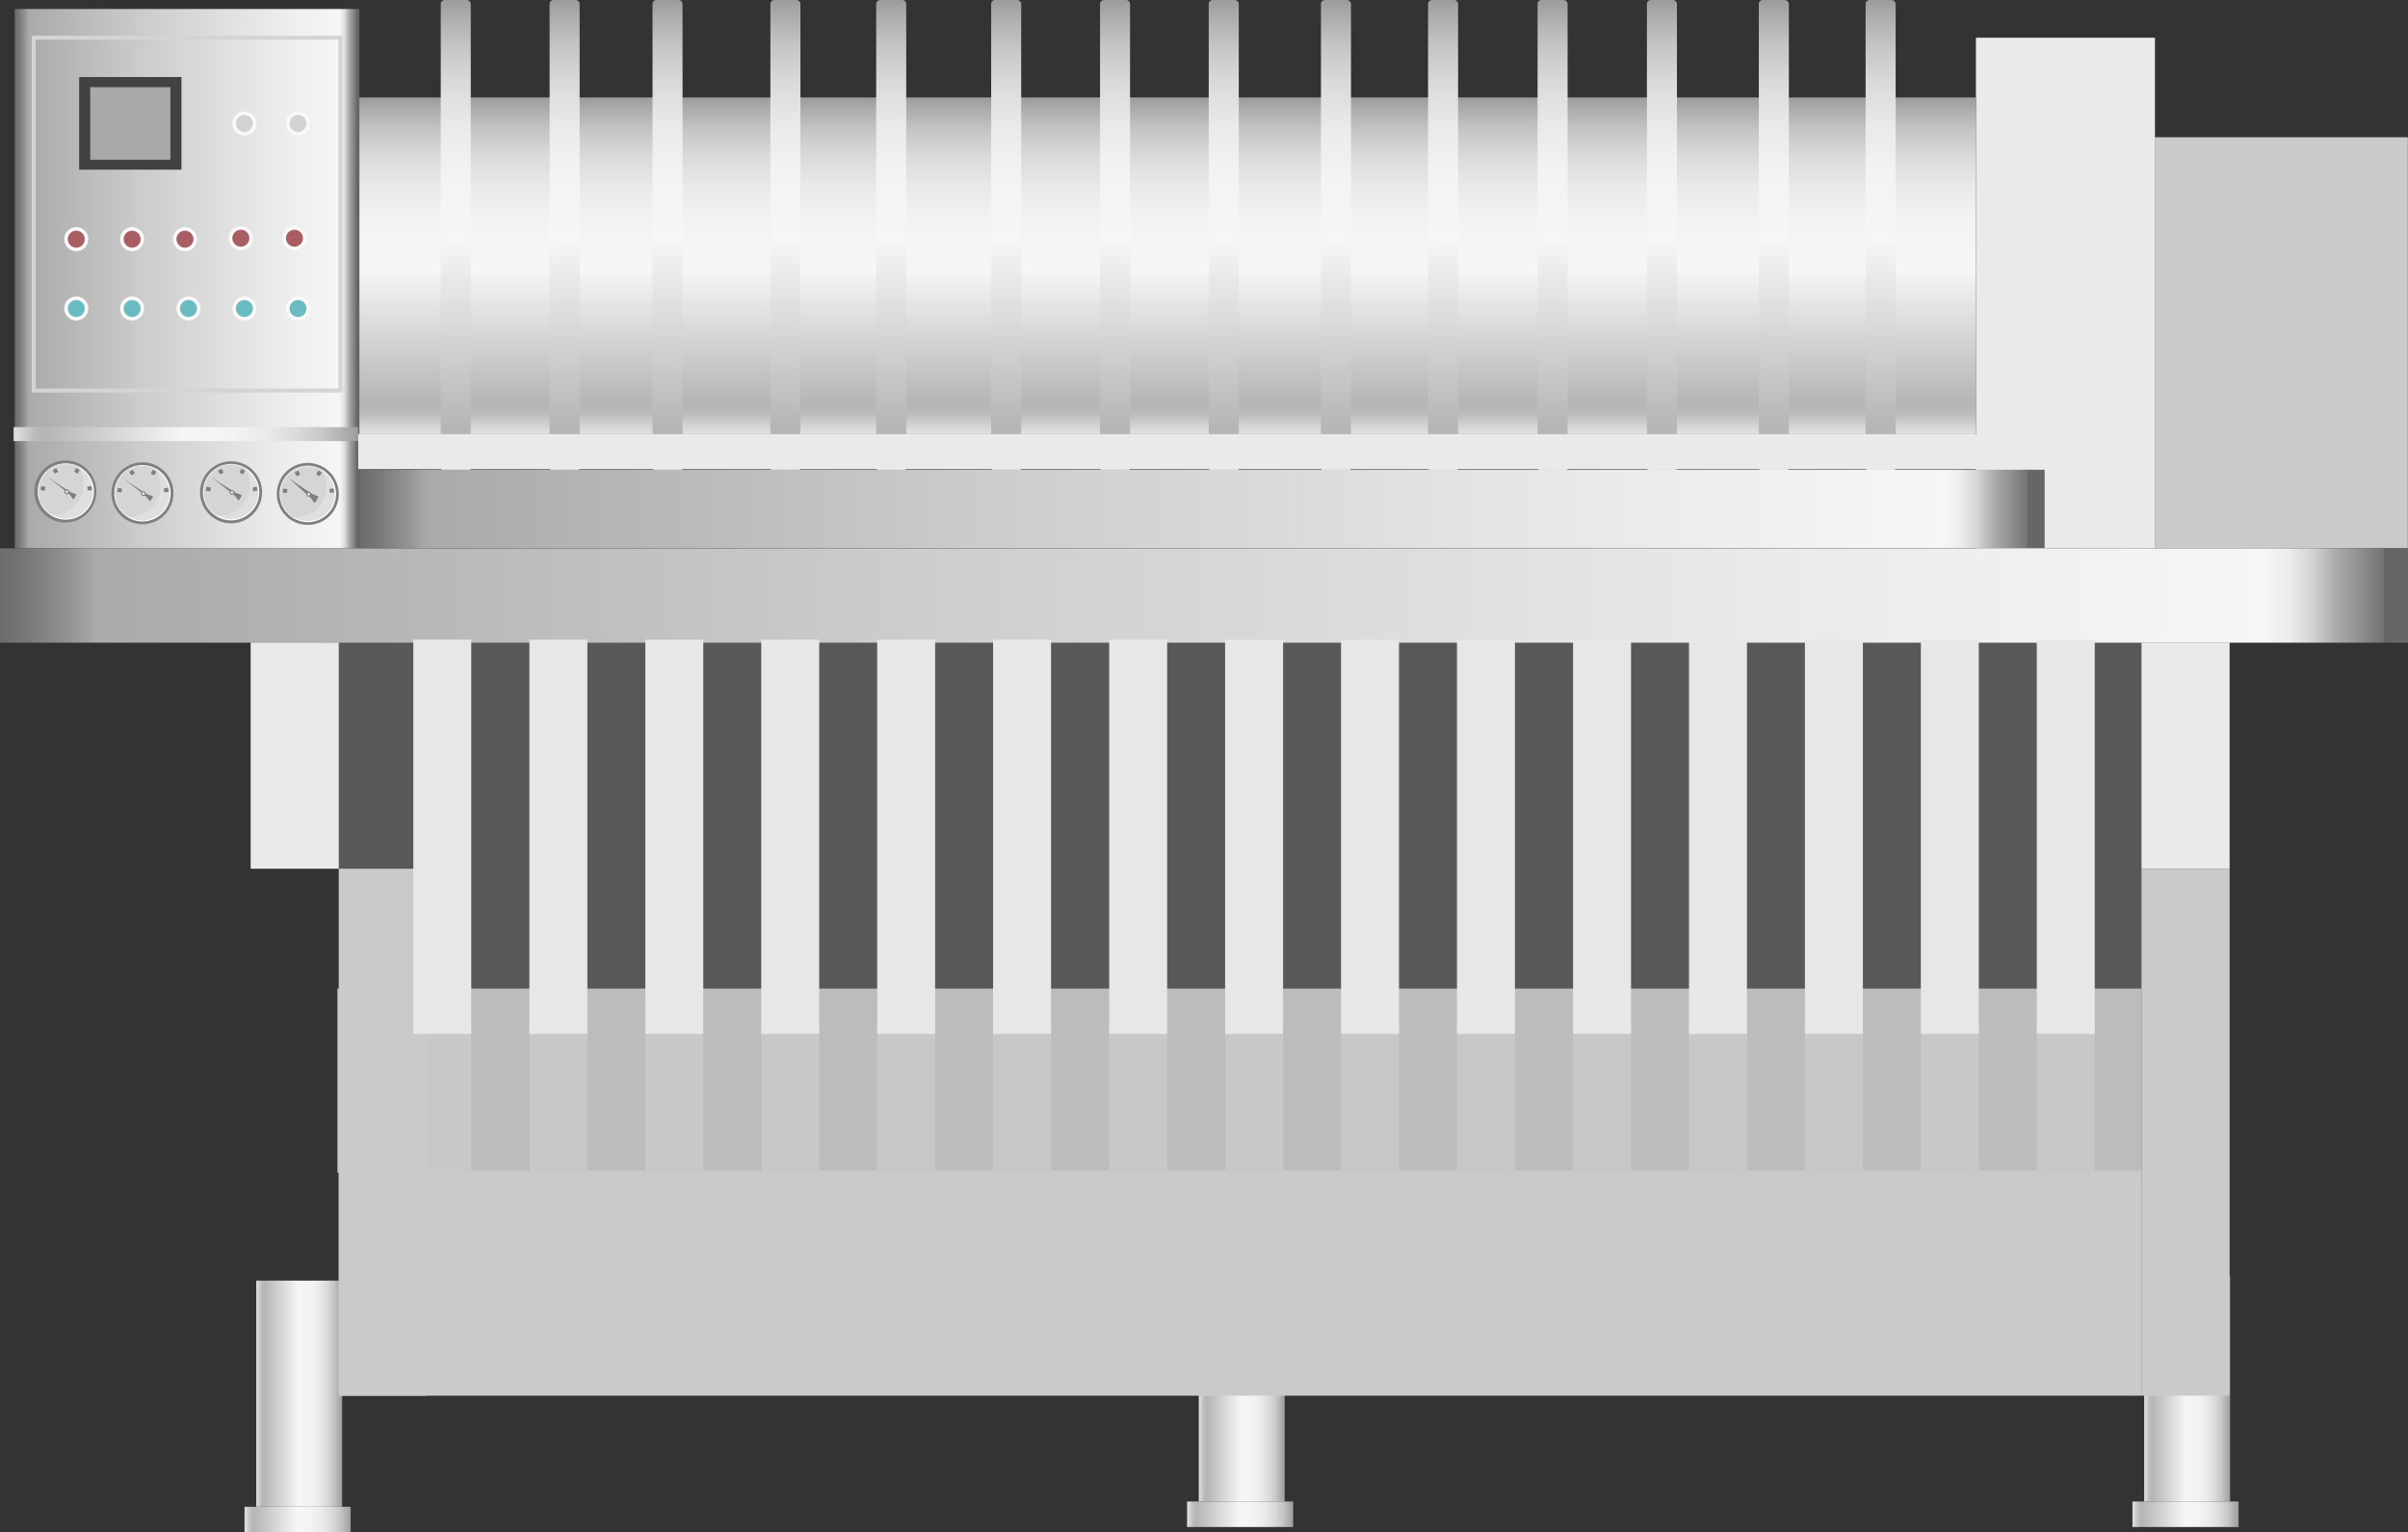 <svg xmlns="http://www.w3.org/2000/svg" xmlns:xlink="http://www.w3.org/1999/xlink" viewBox="0 0 149.97 95.46"><rect x="0" y="0" width="149.97" height="95.46" fill="#333333" stroke="none"/><defs><style>.cls-1{fill:url(#未命名的渐变_105);}.cls-2{fill:url(#未命名的渐变_105-2);}.cls-3{fill:#eaeaea;}.cls-4{fill:url(#未命名的渐变_105-3);}.cls-5{fill:#cacaca;}.cls-6{fill:#595757;}.cls-7{fill:#bcbcbc;}.cls-8{fill:url(#未命名的渐变_105-4);}.cls-9{fill:url(#未命名的渐变_105-5);}.cls-10{fill:url(#未命名的渐变_105-6);}.cls-11{fill:url(#未命名的渐变_105-7);}.cls-12{fill:url(#未命名的渐变_105-8);}.cls-13{fill:url(#未命名的渐变_105-9);}.cls-14{fill:url(#未命名的渐变_105-10);}.cls-15{fill:url(#未命名的渐变_105-11);}.cls-16{fill:url(#未命名的渐变_105-12);}.cls-17{fill:url(#未命名的渐变_105-13);}.cls-18{fill:url(#未命名的渐变_105-14);}.cls-19{fill:url(#未命名的渐变_105-15);}.cls-20{fill:url(#未命名的渐变_105-16);}.cls-21{fill:url(#未命名的渐变_105-17);}.cls-22{fill:url(#未命名的渐变_105-18);}.cls-23{fill:url(#未命名的渐变_74);}.cls-24{fill:#fff;}.cls-25{fill:#7f7f7f;}.cls-26{fill:#c1c1c1;opacity:0.51;}.cls-27,.cls-38{fill:none;stroke-miterlimit:10;stroke-width:0.25px;}.cls-27{stroke:#7f7f7f;}.cls-28{fill:#dedede;}.cls-29{fill:#424242;}.cls-30{fill:url(#未命名的渐变_105-19);}.cls-31{fill:url(#未命名的渐变_74-2);}.cls-32{fill:url(#未命名的渐变_74-3);}.cls-33{fill:#c8c8c9;}.cls-34{fill:url(#未命名的渐变_105-20);}.cls-35{fill:#e7e7e7;}.cls-36{fill:url(#未命名的渐变_105-21);}.cls-37{fill:url(#未命名的渐变_105-22);}.cls-38{stroke:#d4d4d4;}.cls-39{fill:#a9a9a9;}.cls-40{fill:#faf8f8;}.cls-41{fill:#a95e63;}.cls-42{fill:#d3d3d3;}.cls-43{fill:#69bdc0;}</style><linearGradient id="未命名的渐变_105" x1="133.54" y1="86.49" x2="138.89" y2="86.49" gradientUnits="userSpaceOnUse"><stop offset="0" stop-color="#e2e2e2"/><stop offset="0.03" stop-color="#d0d0d0"/><stop offset="0.06" stop-color="#bcbcbc"/><stop offset="0.09" stop-color="#b5b5b5"/><stop offset="0.49" stop-color="#f6f6f6"/><stop offset="0.63" stop-color="#f3f3f3"/><stop offset="0.73" stop-color="#eaeaea"/><stop offset="0.82" stop-color="#dbdbdb"/><stop offset="0.9" stop-color="#c6c6c6"/><stop offset="0.97" stop-color="#aaa"/><stop offset="1" stop-color="#9b9b9b"/></linearGradient><linearGradient id="未命名的渐变_105-2" x1="132.81" y1="94.33" x2="139.42" y2="94.33" xlink:href="#未命名的渐变_105"/><linearGradient id="未命名的渐变_105-3" x1="74.66" y1="86.49" x2="80.01" y2="86.49" xlink:href="#未命名的渐变_105"/><linearGradient id="未命名的渐变_105-4" x1="72.72" y1="27.05" x2="72.72" y2="6.07" xlink:href="#未命名的渐变_105"/><linearGradient id="未命名的渐变_105-5" x1="28.39" y1="29.38" x2="28.39" y2="0" xlink:href="#未命名的渐变_105"/><linearGradient id="未命名的渐变_105-6" x1="35.17" y1="29.38" x2="35.17" y2="0" xlink:href="#未命名的渐变_105"/><linearGradient id="未命名的渐变_105-7" x1="41.58" y1="29.38" x2="41.58" y2="0" xlink:href="#未命名的渐变_105"/><linearGradient id="未命名的渐变_105-8" x1="48.92" y1="29.38" x2="48.92" y2="0" xlink:href="#未命名的渐变_105"/><linearGradient id="未命名的渐变_105-9" x1="55.51" y1="29.38" x2="55.51" y2="0" xlink:href="#未命名的渐变_105"/><linearGradient id="未命名的渐变_105-10" x1="62.66" y1="29.38" x2="62.66" y2="0" xlink:href="#未命名的渐变_105"/><linearGradient id="未命名的渐变_105-11" x1="69.44" y1="29.38" x2="69.44" y2="0" xlink:href="#未命名的渐变_105"/><linearGradient id="未命名的渐变_105-12" x1="76.21" y1="29.38" x2="76.21" y2="0" xlink:href="#未命名的渐变_105"/><linearGradient id="未命名的渐变_105-13" x1="83.21" y1="29.38" x2="83.21" y2="0" xlink:href="#未命名的渐变_105"/><linearGradient id="未命名的渐变_105-14" x1="89.88" y1="29.38" x2="89.88" y2="0" xlink:href="#未命名的渐变_105"/><linearGradient id="未命名的渐变_105-15" x1="96.7" y1="29.38" x2="96.7" y2="0" xlink:href="#未命名的渐变_105"/><linearGradient id="未命名的渐变_105-16" x1="103.51" y1="29.38" x2="103.51" y2="0" xlink:href="#未命名的渐变_105"/><linearGradient id="未命名的渐变_105-17" x1="110.48" y1="29.38" x2="110.48" y2="0" xlink:href="#未命名的渐变_105"/><linearGradient id="未命名的渐变_105-18" x1="117.13" y1="29.38" x2="117.13" y2="0" xlink:href="#未命名的渐变_105"/><linearGradient id="未命名的渐变_74" x1="0.92" y1="17.36" x2="22.38" y2="17.36" gradientUnits="userSpaceOnUse"><stop offset="0" stop-color="#6b6b6b"/><stop offset="0.01" stop-color="#767676"/><stop offset="0.03" stop-color="#959595"/><stop offset="0.04" stop-color="#aaa"/><stop offset="0.37" stop-color="#ccc"/><stop offset="0.74" stop-color="#eaeaea"/><stop offset="0.94" stop-color="#f6f6f6"/><stop offset="0.95" stop-color="#ededed"/><stop offset="0.96" stop-color="#d4d4d4"/><stop offset="0.97" stop-color="#ababab"/><stop offset="0.99" stop-color="#737373"/><stop offset="0.99" stop-color="#666"/></linearGradient><linearGradient id="未命名的渐变_105-19" x1="0.85" y1="27.05" x2="22.31" y2="27.05" xlink:href="#未命名的渐变_105"/><linearGradient id="未命名的渐变_74-2" x1="22.38" y1="31.71" x2="127.34" y2="31.71" xlink:href="#未命名的渐变_74"/><linearGradient id="未命名的渐变_74-3" x1="0" y1="37.1" x2="149.97" y2="37.1" xlink:href="#未命名的渐变_74"/><linearGradient id="未命名的渐变_105-20" x1="15.96" y1="86.82" x2="21.31" y2="86.82" xlink:href="#未命名的渐变_105"/><linearGradient id="未命名的渐变_105-21" x1="15.23" y1="94.66" x2="21.84" y2="94.66" xlink:href="#未命名的渐变_105"/><linearGradient id="未命名的渐变_105-22" x1="73.93" y1="94.33" x2="80.54" y2="94.33" xlink:href="#未命名的渐变_105"/></defs><title>Disc and drum filter（盘式鼓式过滤器）</title><g id="图层_2" data-name="图层 2"><g id="图层_125" data-name="图层 125"><g id="Disc_and_drum_filter_盘式鼓式过滤器_" data-name="Disc and drum filter（盘式鼓式过滤器）"><rect class="cls-1" x="133.54" y="79.45" width="5.35" height="14.09"/><rect class="cls-2" x="132.81" y="93.54" width="6.61" height="1.59"/><rect class="cls-3" x="123.06" y="2.35" width="11.15" height="31.81"/><rect class="cls-4" x="74.66" y="79.45" width="5.35" height="14.09"/><rect class="cls-5" x="134.2" y="8.55" width="15.76" height="25.61"/><rect class="cls-6" x="21.1" y="39.85" width="112.28" height="21.73"/><rect class="cls-7" x="21.01" y="61.58" width="112.36" height="11.47"/><rect class="cls-8" x="22.38" y="6.07" width="100.68" height="20.98"/><rect class="cls-9" x="27.45" width="1.87" height="29.38" rx="0.24"/><rect class="cls-10" x="34.23" width="1.87" height="29.38" rx="0.24"/><rect class="cls-11" x="40.64" width="1.87" height="29.38" rx="0.24"/><rect class="cls-12" x="47.98" width="1.87" height="29.38" rx="0.24"/><rect class="cls-13" x="54.57" width="1.87" height="29.38" rx="0.24"/><rect class="cls-14" x="61.73" width="1.87" height="29.38" rx="0.24"/><rect class="cls-15" x="68.51" width="1.87" height="29.38" rx="0.24"/><rect class="cls-16" x="75.28" width="1.87" height="29.38" rx="0.24"/><rect class="cls-17" x="82.27" width="1.87" height="29.38" rx="0.24"/><rect class="cls-18" x="88.94" width="1.87" height="29.38" rx="0.24"/><rect class="cls-19" x="95.76" width="1.87" height="29.38" rx="0.24"/><rect class="cls-20" x="102.57" width="1.87" height="29.38" rx="0.24"/><rect class="cls-21" x="109.54" width="1.87" height="29.38" rx="0.24"/><rect class="cls-22" x="116.19" width="1.87" height="29.38" rx="0.24"/><rect class="cls-23" x="0.92" y="0.56" width="21.46" height="33.6"/><circle class="cls-24" cx="4.1" cy="30.62" r="1.76"/><path class="cls-3" d="M2.34,30.62a1.75,1.75,0,0,0,.77,1.45l.26,0a1.92,1.92,0,0,0,1.52-3,1.76,1.76,0,0,0-2.55,1.57Z"/><path class="cls-25" d="M4.1,28.69A1.93,1.93,0,1,0,6,30.62,1.92,1.92,0,0,0,4.1,28.69Zm0,3.69a1.76,1.76,0,1,1,1.76-1.76A1.76,1.76,0,0,1,4.1,32.38Z"/><circle class="cls-26" cx="4.1" cy="30.62" r="1.69"/><path class="cls-25" d="M4.59,31.1l.14-.23a.08.08,0,0,0,0-.1h0a1.31,1.31,0,0,1-.35-.12c-.31-.18-1.5-1-1.5-1s1.12.86,1.44,1.14a1.43,1.43,0,0,1,.2.27v0h0s0,0,0,0A.07.07,0,0,0,4.59,31.1Z"/><circle class="cls-25" cx="4.16" cy="30.64" r="0.15"/><line class="cls-27" x1="4.85" y1="29.22" x2="4.73" y2="29.45"/><line class="cls-27" x1="3.39" y1="29.22" x2="3.52" y2="29.45"/><line class="cls-27" x1="2.55" y1="30.41" x2="2.81" y2="30.45"/><line class="cls-27" x1="5.71" y1="30.4" x2="5.45" y2="30.44"/><circle class="cls-28" cx="4.16" cy="30.64" r="0.09"/><circle class="cls-24" cx="8.87" cy="30.73" r="1.76"/><path class="cls-3" d="M7.11,30.73a1.75,1.75,0,0,0,.77,1.45l.26,0A1.91,1.91,0,0,0,10,30.28a1.88,1.88,0,0,0-.37-1.12A1.71,1.71,0,0,0,8.87,29,1.76,1.76,0,0,0,7.11,30.73Z"/><path class="cls-25" d="M8.87,28.8a1.93,1.93,0,1,0,1.93,1.93A1.92,1.92,0,0,0,8.87,28.8Zm0,3.69a1.76,1.76,0,1,1,1.76-1.76A1.76,1.76,0,0,1,8.87,32.49Z"/><circle class="cls-26" cx="8.87" cy="30.73" r="1.69"/><path class="cls-25" d="M9.36,31.21,9.5,31a.08.08,0,0,0,0-.1h0a1.31,1.31,0,0,1-.35-.12c-.31-.18-1.5-1-1.5-1s1.12.86,1.44,1.14a2.22,2.22,0,0,1,.21.27s0,0,0,0h0s0,0,0,0A.07.07,0,0,0,9.36,31.21Z"/><circle class="cls-25" cx="8.93" cy="30.75" r="0.15"/><line class="cls-27" x1="9.63" y1="29.33" x2="9.5" y2="29.56"/><line class="cls-27" x1="8.16" y1="29.33" x2="8.29" y2="29.56"/><line class="cls-27" x1="7.32" y1="30.52" x2="7.58" y2="30.56"/><line class="cls-27" x1="10.49" y1="30.51" x2="10.22" y2="30.55"/><circle class="cls-28" cx="8.93" cy="30.75" r="0.09"/><circle class="cls-24" cx="14.39" cy="30.66" r="1.76"/><path class="cls-3" d="M12.63,30.66a1.78,1.78,0,0,0,.77,1.46l.26,0a1.91,1.91,0,0,0,1.89-1.92,2,2,0,0,0-.36-1.13,1.76,1.76,0,0,0-2.56,1.57Z"/><path class="cls-25" d="M14.39,28.74a1.93,1.93,0,1,0,1.93,1.92A1.92,1.92,0,0,0,14.39,28.74Zm0,3.68a1.76,1.76,0,1,1,1.76-1.76A1.76,1.76,0,0,1,14.39,32.42Z"/><circle class="cls-26" cx="14.39" cy="30.66" r="1.69"/><path class="cls-25" d="M14.89,31.15l.14-.23a.07.07,0,0,0,0-.1h0a1.46,1.46,0,0,1-.36-.13c-.3-.17-1.49-.95-1.49-.95s1.12.86,1.43,1.13a1.2,1.2,0,0,1,.21.28,0,0,0,0,1,0,0h0A.08.08,0,0,0,14.89,31.15Z"/><circle class="cls-25" cx="14.45" cy="30.68" r="0.15"/><line class="cls-27" x1="15.15" y1="29.26" x2="15.03" y2="29.5"/><line class="cls-27" x1="13.69" y1="29.26" x2="13.81" y2="29.5"/><line class="cls-27" x1="12.84" y1="30.45" x2="13.11" y2="30.49"/><line class="cls-27" x1="16.01" y1="30.45" x2="15.75" y2="30.48"/><circle class="cls-28" cx="14.45" cy="30.68" r="0.09"/><circle class="cls-24" cx="19.17" cy="30.77" r="1.76"/><path class="cls-3" d="M17.41,30.77a1.75,1.75,0,0,0,.77,1.46l.26,0a1.91,1.91,0,0,0,1.89-1.92A2,2,0,0,0,20,29.2a1.76,1.76,0,0,0-2.56,1.57Z"/><path class="cls-25" d="M19.17,28.84a1.93,1.93,0,1,0,1.93,1.93A1.94,1.94,0,0,0,19.17,28.84Zm0,3.69a1.76,1.76,0,1,1,1.76-1.76A1.76,1.76,0,0,1,19.17,32.53Z"/><circle class="cls-26" cx="19.17" cy="30.77" r="1.69"/><path class="cls-25" d="M19.67,31.26,19.8,31a.08.08,0,0,0,0-.1h0a1.58,1.58,0,0,1-.35-.13c-.31-.17-1.49-1-1.49-1S19,30.7,19.33,31a2.26,2.26,0,0,1,.21.28,0,0,0,0,0,0,0h0A.09.09,0,0,0,19.67,31.26Z"/><circle class="cls-25" cx="19.23" cy="30.79" r="0.15"/><line class="cls-27" x1="19.93" y1="29.37" x2="19.8" y2="29.61"/><line class="cls-27" x1="18.46" y1="29.37" x2="18.59" y2="29.61"/><line class="cls-27" x1="17.62" y1="30.56" x2="17.88" y2="30.6"/><line class="cls-27" x1="20.79" y1="30.55" x2="20.53" y2="30.59"/><circle class="cls-28" cx="19.23" cy="30.79" r="0.09"/><rect class="cls-29" x="4.93" y="4.8" width="6.37" height="5.77"/><rect class="cls-30" x="0.85" y="26.61" width="21.46" height="0.87"/><rect class="cls-31" x="22.38" y="29.26" width="104.96" height="4.89"/><rect class="cls-32" y="34.16" width="149.97" height="5.88"/><rect class="cls-3" x="22.31" y="27.05" width="104.96" height="2.18"/><rect class="cls-33" x="25.74" y="64.01" width="3.61" height="9.04"/><rect class="cls-3" x="15.61" y="40.03" width="5.49" height="14.09"/><rect class="cls-34" x="15.96" y="79.78" width="5.35" height="14.09"/><rect class="cls-5" x="21.1" y="54.12" width="5.49" height="32.83"/><rect class="cls-3" x="133.37" y="40.03" width="5.49" height="14.09"/><rect class="cls-5" x="133.37" y="54.12" width="5.49" height="32.83"/><rect class="cls-5" x="21.1" y="72.93" width="112.28" height="14.02"/><rect class="cls-35" x="25.74" y="39.85" width="3.61" height="24.56"/><rect class="cls-33" x="32.97" y="64.01" width="3.61" height="9.04"/><rect class="cls-35" x="32.97" y="39.85" width="3.61" height="24.56"/><rect class="cls-33" x="40.19" y="64.01" width="3.61" height="9.04"/><rect class="cls-35" x="40.19" y="39.85" width="3.61" height="24.56"/><rect class="cls-33" x="47.41" y="64.01" width="3.61" height="9.04"/><rect class="cls-35" x="47.41" y="39.85" width="3.61" height="24.56"/><rect class="cls-33" x="54.63" y="64.01" width="3.61" height="9.04"/><rect class="cls-35" x="54.63" y="39.85" width="3.61" height="24.56"/><rect class="cls-33" x="61.85" y="64.01" width="3.61" height="9.04"/><rect class="cls-35" x="61.85" y="39.85" width="3.61" height="24.56"/><rect class="cls-33" x="69.08" y="64.01" width="3.61" height="9.04"/><rect class="cls-35" x="69.08" y="39.85" width="3.61" height="24.56"/><rect class="cls-33" x="76.3" y="64.01" width="3.61" height="9.04"/><rect class="cls-35" x="76.3" y="39.85" width="3.61" height="24.56"/><rect class="cls-33" x="83.52" y="64.01" width="3.61" height="9.04"/><rect class="cls-35" x="83.52" y="39.85" width="3.61" height="24.56"/><rect class="cls-33" x="90.74" y="64.01" width="3.61" height="9.04"/><rect class="cls-35" x="90.74" y="39.85" width="3.61" height="24.56"/><rect class="cls-33" x="97.97" y="64.01" width="3.61" height="9.04"/><rect class="cls-35" x="97.97" y="39.85" width="3.61" height="24.56"/><rect class="cls-33" x="105.19" y="64.01" width="3.61" height="9.04"/><rect class="cls-35" x="105.19" y="39.85" width="3.61" height="24.56"/><rect class="cls-33" x="112.41" y="64.01" width="3.61" height="9.04"/><rect class="cls-35" x="112.41" y="39.85" width="3.61" height="24.56"/><rect class="cls-33" x="119.63" y="64.01" width="3.61" height="9.04"/><rect class="cls-35" x="119.63" y="39.85" width="3.61" height="24.56"/><rect class="cls-33" x="126.85" y="64.01" width="3.61" height="9.04"/><rect class="cls-35" x="126.85" y="39.85" width="3.61" height="24.56"/><rect class="cls-36" x="15.23" y="93.87" width="6.61" height="1.59"/><rect class="cls-37" x="73.93" y="93.54" width="6.61" height="1.59"/><rect class="cls-38" x="2.1" y="2.35" width="19.1" height="21.98"/><rect class="cls-39" x="5.62" y="5.43" width="4.99" height="4.52"/><circle class="cls-40" cx="4.75" cy="14.9" r="0.75"/><circle class="cls-41" cx="4.75" cy="14.9" r="0.53"/><circle class="cls-40" cx="8.23" cy="14.9" r="0.75"/><circle class="cls-41" cx="8.23" cy="14.9" r="0.53"/><circle class="cls-40" cx="11.52" cy="14.9" r="0.75"/><circle class="cls-41" cx="11.52" cy="14.9" r="0.53"/><circle class="cls-40" cx="15" cy="14.84" r="0.75"/><circle class="cls-41" cx="15" cy="14.84" r="0.53"/><circle class="cls-40" cx="18.34" cy="14.84" r="0.75"/><circle class="cls-41" cx="18.34" cy="14.84" r="0.53"/><circle class="cls-40" cx="15.22" cy="7.69" r="0.75"/><circle class="cls-42" cx="15.22" cy="7.69" r="0.53"/><circle class="cls-40" cx="18.56" cy="7.69" r="0.75"/><circle class="cls-42" cx="18.56" cy="7.69" r="0.53"/><circle class="cls-40" cx="4.75" cy="19.22" r="0.75"/><circle class="cls-43" cx="4.75" cy="19.22" r="0.53"/><circle class="cls-40" cx="8.23" cy="19.22" r="0.75"/><circle class="cls-43" cx="8.23" cy="19.22" r="0.53"/><circle class="cls-40" cx="11.74" cy="19.22" r="0.75"/><circle class="cls-43" cx="11.74" cy="19.22" r="0.53"/><circle class="cls-40" cx="15.22" cy="19.22" r="0.75"/><circle class="cls-43" cx="15.22" cy="19.22" r="0.53"/><circle class="cls-40" cx="18.56" cy="19.22" r="0.75"/><circle class="cls-43" cx="18.56" cy="19.22" r="0.53"/></g></g></g></svg>